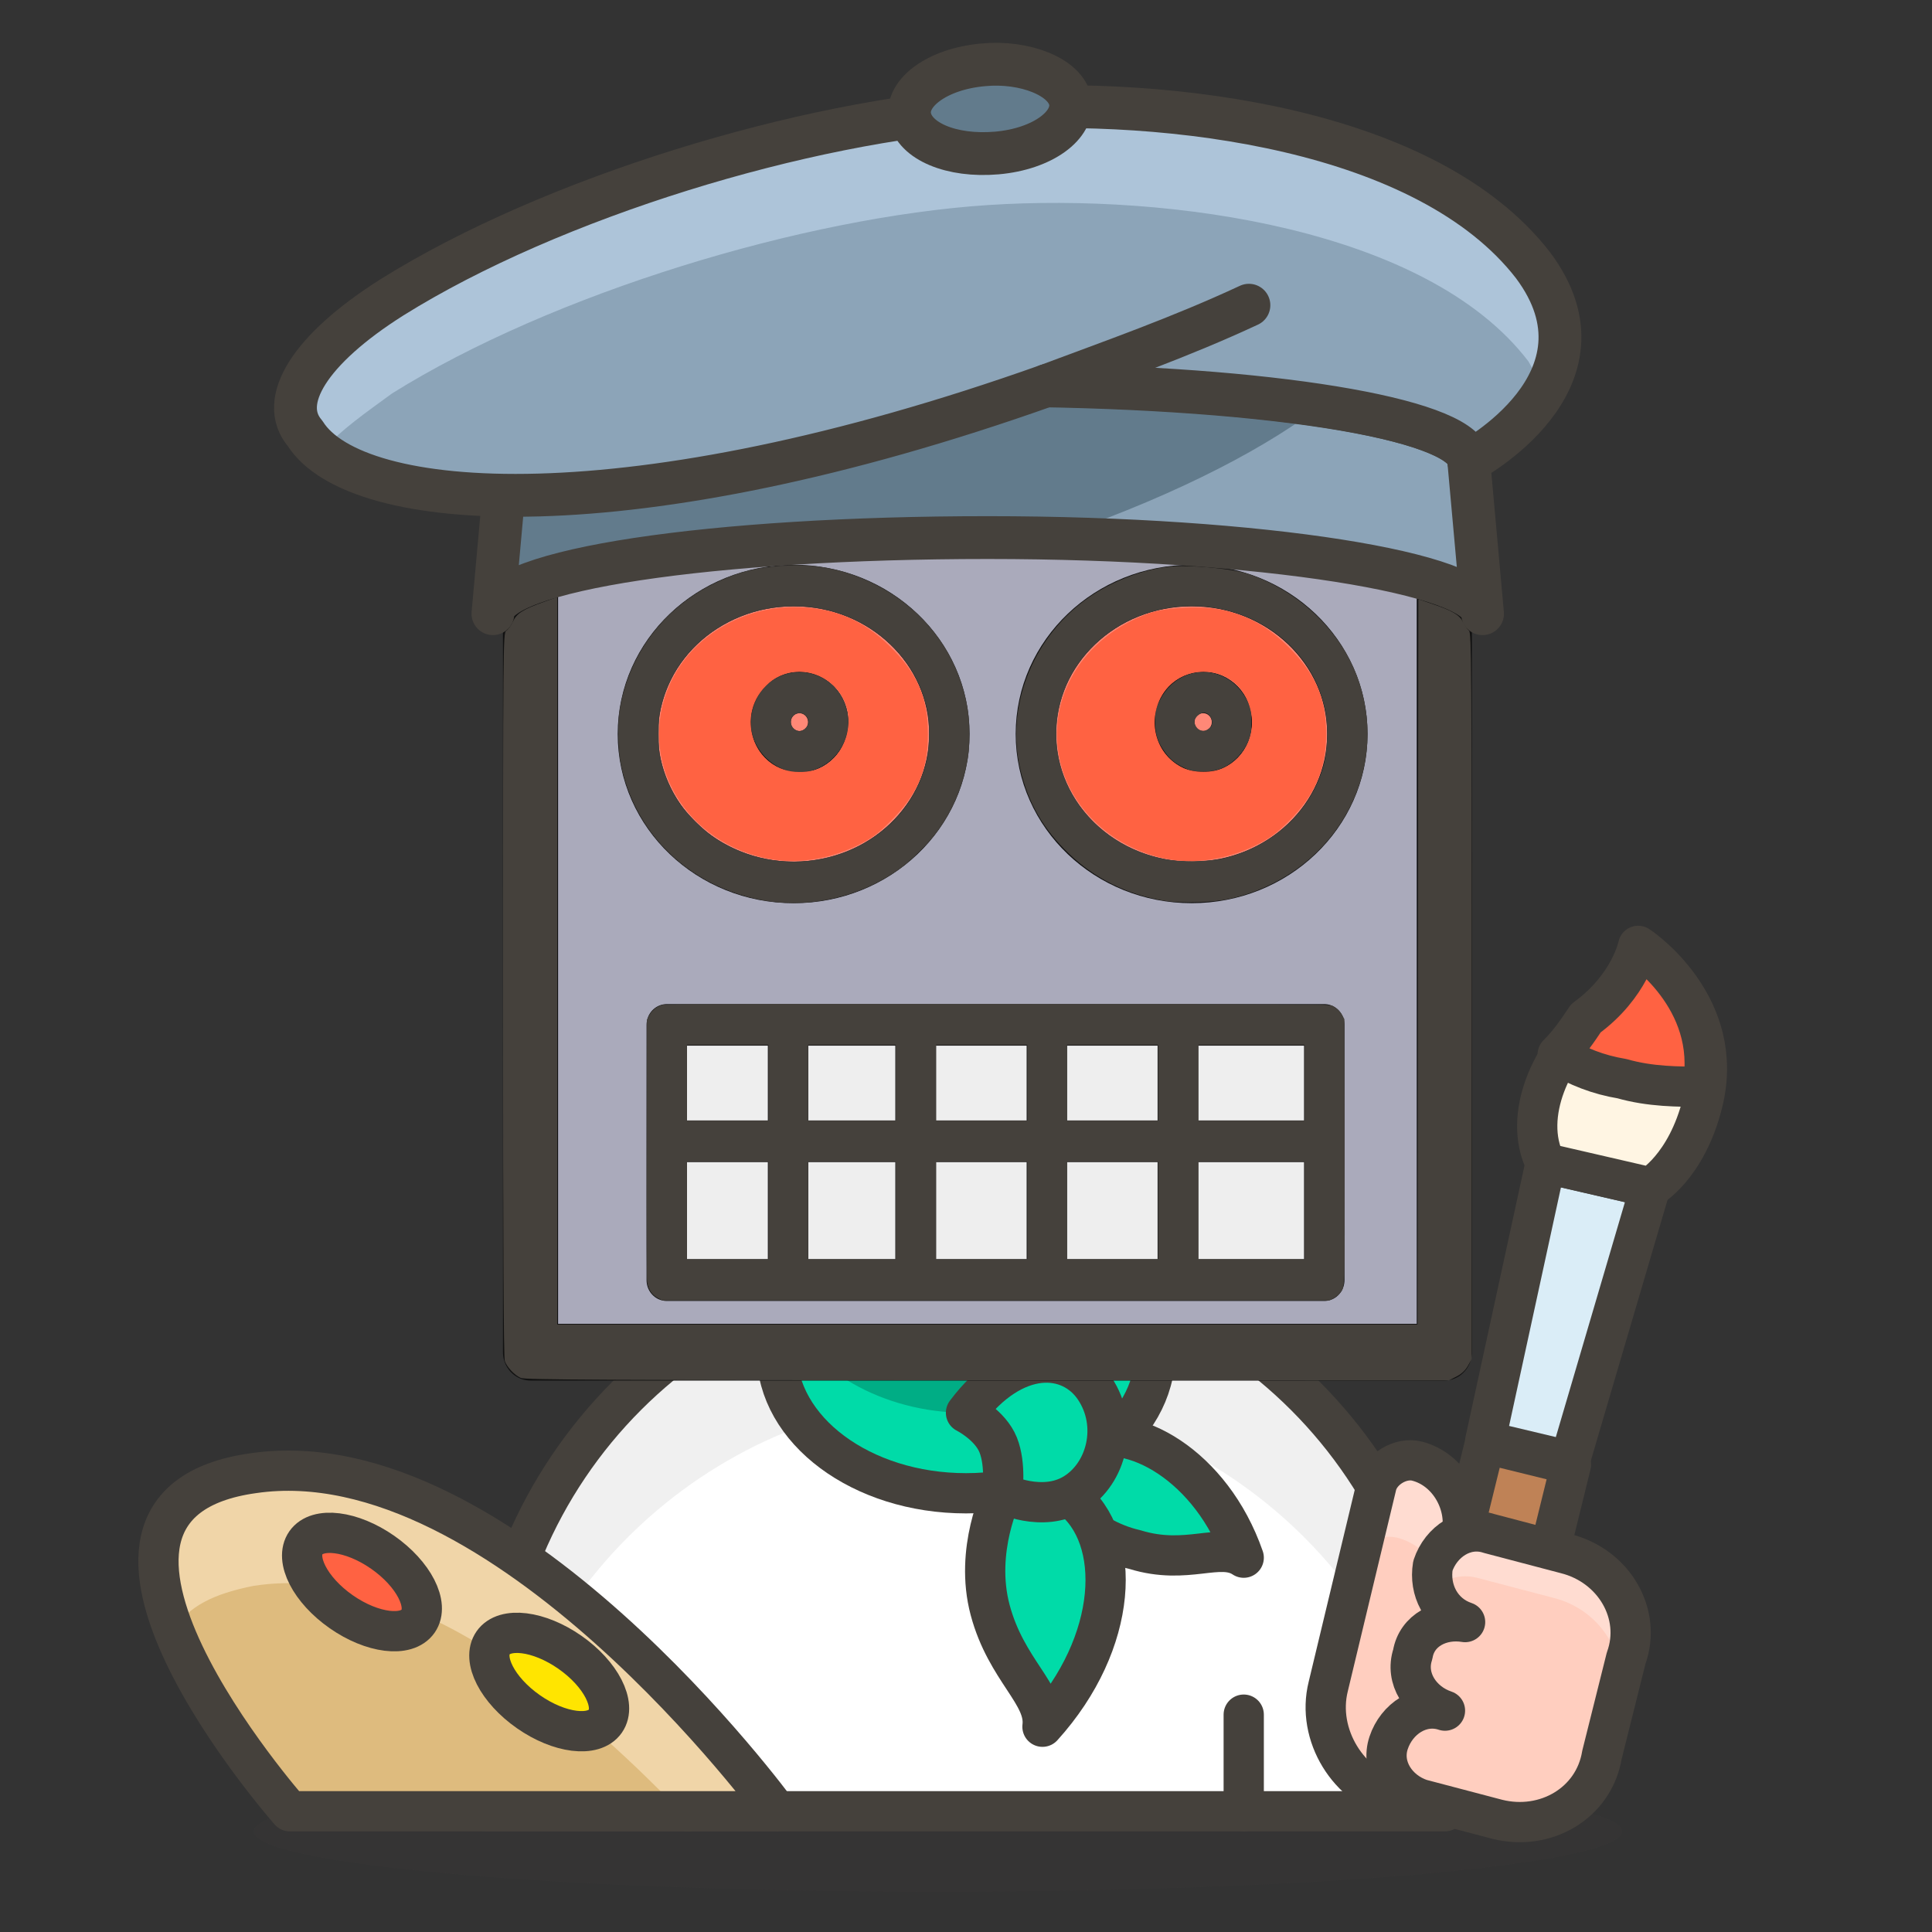 <?xml version="1.0" encoding="UTF-8" standalone="no"?>
<!-- Generator: Adobe Illustrator 21.1.0, SVG Export Plug-In . SVG Version: 6.00 Build 0)  -->

<svg
   version="1.1"
   id="Icons"
   x="0px"
   y="0px"
   viewBox="0 0 48 48"
   style="enable-background:new 0 0 48 48;"
   xml:space="preserve"
   sodipodi:docname="RobotArtist.svg"
   inkscape:version="1.2 (dc2aedaf03, 2022-05-15)"
   xmlns:inkscape="http://www.inkscape.org/namespaces/inkscape"
   xmlns:sodipodi="http://sodipodi.sourceforge.net/DTD/sodipodi-0.dtd"
   xmlns="http://www.w3.org/2000/svg"
   xmlns:svg="http://www.w3.org/2000/svg"><rect x="0" y="0" width="48" height="48" fill="#333333" stroke="none"/><defs
   id="defs842" /><sodipodi:namedview
   id="namedview840"
   pagecolor="#ffffff"
   bordercolor="#666666"
   borderopacity="1.0"
   inkscape:showpageshadow="2"
   inkscape:pageopacity="0.0"
   inkscape:pagecheckerboard="0"
   inkscape:deskcolor="#d1d1d1"
   showgrid="false"
   inkscape:zoom="17.640092"
   inkscape:cx="18.792419"
   inkscape:cy="25.028215"
   inkscape:window-width="1920"
   inkscape:window-height="1043"
   inkscape:window-x="1920"
   inkscape:window-y="0"
   inkscape:window-maximized="1"
   inkscape:current-layer="g1248" />
<style
   type="text/css"
   id="style769">
	.st0{fill:#FFE500;}
	.st1{fill:#FFA694;}
	.st2{fill:#FFF48C;}
	.st3{fill:none;stroke:#45413C;stroke-linecap:round;stroke-linejoin:round;stroke-miterlimit:10;}
	.st4{fill:#FF866E;}
	.st5{opacity:0.15;fill:#45413C;}
	.st6{fill:none;stroke:#45413C;stroke-linecap:round;stroke-miterlimit:10;}
	.st7{fill:#FF6242;}
	.st8{fill:#FFB0CA;stroke:#45413C;stroke-linecap:round;stroke-linejoin:round;stroke-miterlimit:10;}
	.st9{fill:#FF866E;stroke:#45413C;stroke-linecap:round;stroke-linejoin:round;stroke-miterlimit:10;}
	.st10{fill:#FFFFFF;stroke:#45413C;stroke-linecap:round;stroke-linejoin:round;stroke-miterlimit:10;}
	.st11{fill:#FFE500;stroke:#45413C;stroke-linecap:round;stroke-linejoin:round;stroke-miterlimit:10;}
	.st12{fill:#45413C;stroke:#45413C;stroke-linecap:round;stroke-linejoin:round;stroke-miterlimit:10;}
	.st13{fill:#00B8F0;}
	.st14{fill:#4ACFFF;}
	.st15{fill:#B89558;stroke:#45413C;stroke-linecap:round;stroke-linejoin:round;stroke-miterlimit:10;}
	.st16{fill:#B89558;}
	.st17{fill:#F7E5C6;}
	.st18{fill:#DEBB7E;}
	.st19{fill:#947746;stroke:#45413C;stroke-miterlimit:10;}
	.st20{fill:#FF866E;stroke:#45413C;stroke-miterlimit:10;}
	.st21{fill:#FFF5E3;stroke:#45413C;stroke-linecap:round;stroke-linejoin:round;stroke-miterlimit:10;}
	.st22{fill:#DEBB7E;stroke:#45413C;stroke-linecap:round;stroke-linejoin:round;stroke-miterlimit:10;}
	.st23{fill:#B89558;stroke:#45413C;stroke-miterlimit:10;}
	.st24{fill:#FFAA54;}
	.st25{fill:#724F3D;}
	.st26{fill:#A86C4D;}
	.st27{fill:#FFDA8F;}
	.st28{fill:#FFE9BD;}
	.st29{fill:#FFBE3D;}
	.st30{fill:#614B44;}
	.st31{fill:#947063;}
	.st32{fill:#D18660;}
	.st33{fill:#E09F7E;}
	.st34{fill:#BD704A;}
	.st35{fill:#FFDA8F;stroke:#45413C;stroke-linecap:round;stroke-linejoin:round;stroke-miterlimit:10;}
	.st36{fill:#D18660;stroke:#45413C;stroke-miterlimit:10;}
	.st37{fill:#DE926A;}
	.st38{fill:#FFCEBF;stroke:#45413C;stroke-linecap:round;stroke-linejoin:round;stroke-miterlimit:10;}
	.st39{fill:#FFB59E;}
	.st40{fill:#E0E0E0;}
	.st41{fill:#FFFFFF;}
	.st42{fill:#FFCEBF;}
	.st43{fill:#FFDCD1;}
	.st44{fill:#F0F0F0;stroke:#45413C;stroke-linecap:round;stroke-linejoin:round;stroke-miterlimit:10;}
	.st45{fill:#00DFEB;stroke:#45413C;stroke-linecap:round;stroke-linejoin:round;stroke-miterlimit:10;}
	.st46{fill:#EBCB00;}
	.st47{fill:#87898C;stroke:#45413C;stroke-linecap:round;stroke-linejoin:round;stroke-miterlimit:10;}
	.st48{fill:#C0DCEB;stroke:#45413C;stroke-linecap:round;stroke-linejoin:round;stroke-miterlimit:10;}
	.st49{fill:#E8F4FA;}
	.st50{fill:#80DDFF;}
	.st51{fill:#FF6196;}
	.st52{fill:#FF6196;stroke:#45413C;stroke-linecap:round;stroke-linejoin:round;stroke-miterlimit:10;}
	.st53{fill:#724F3D;stroke:#45413C;stroke-linecap:round;stroke-linejoin:round;stroke-miterlimit:10;}
	.st54{fill:#656769;stroke:#45413C;stroke-linecap:round;stroke-linejoin:round;stroke-miterlimit:10;}
	.st55{fill:#DAEDF7;stroke:#45413C;stroke-linecap:round;stroke-linejoin:round;stroke-miterlimit:10;}
	.st56{fill:#F0D5A8;}
	.st57{fill:#DAEDF7;}
	.st58{fill:#A86C4D;stroke:#45413C;stroke-linecap:round;stroke-linejoin:round;stroke-miterlimit:10;}
	.st59{fill:#FF6242;stroke:#45413C;stroke-linecap:round;stroke-linejoin:round;stroke-miterlimit:10;}
	.st60{fill:#009FD9;stroke:#45413C;stroke-linecap:round;stroke-linejoin:round;stroke-miterlimit:10;}
	.st61{fill:#656769;}
	.st62{fill:#525252;}
	.st63{fill:#525252;stroke:#45413C;stroke-linecap:round;stroke-linejoin:round;stroke-miterlimit:10;}
	.st64{fill:#6DD627;}
	.st65{fill:#009FD9;}
	.st66{fill:#ADC4D9;}
	.st67{fill:#C0DCEB;}
	.st68{fill:#FF8A14;}
	.st69{fill:#EB6D00;}
	.st70{fill:#00DBA8;stroke:#45413C;stroke-linecap:round;stroke-linejoin:round;stroke-miterlimit:10;}
	.st71{fill:#B8ECFF;}
	.st72{fill:#FF87AF;}
	.st73{fill:#80DDFF;stroke:#45413C;stroke-linecap:round;stroke-linejoin:round;stroke-miterlimit:10;}
	.st74{fill:#00DBA8;}
	.st75{fill:#00F5BC;}
	.st76{fill:#E5FEFF;stroke:#45413C;stroke-linecap:round;stroke-linejoin:round;stroke-miterlimit:10;}
	.st77{fill:#46B000;}
	.st78{fill:#46B000;stroke:#45413C;stroke-linecap:round;stroke-linejoin:round;stroke-miterlimit:10;}
	.st79{fill:#BF8256;stroke:#45413C;stroke-linecap:round;stroke-linejoin:round;stroke-miterlimit:10;}
	.st80{fill:#ADC4D9;stroke:#45413C;stroke-linecap:round;stroke-linejoin:round;stroke-miterlimit:10;}
	.st81{fill:#BDBEC0;}
	.st82{fill:#F0F0F0;}
	.st83{fill:#FFB59E;stroke:#45413C;stroke-linecap:round;stroke-linejoin:round;stroke-miterlimit:10;}
	.st84{fill:#45413C;}
	.st85{fill:#E04122;}
	.st86{fill:none;stroke:#48CF3E;stroke-linecap:round;stroke-linejoin:round;stroke-miterlimit:10;}
	.st87{fill:none;stroke:#FF4064;stroke-linecap:round;stroke-linejoin:round;stroke-miterlimit:10;}
	.st88{fill:none;stroke:#FFB700;stroke-linecap:round;stroke-linejoin:round;stroke-miterlimit:10;}
	.st89{fill:#BF8DF2;}
	.st90{fill:#9F5AE5;}
	.st91{fill:#00AD85;}
	.st92{fill:#8CA4B8;}
	.st93{fill:#627B8C;}
	.st94{fill:#627B8C;stroke:#45413C;stroke-linecap:round;stroke-linejoin:round;stroke-miterlimit:10;}
	.st95{fill:#87898C;}
	.st96{fill:#FF8A14;stroke:#45413C;stroke-linecap:round;stroke-linejoin:round;stroke-miterlimit:10;}
	.st97{fill:#E04122;stroke:#45413C;stroke-linecap:round;stroke-linejoin:round;stroke-miterlimit:10;}
	.st98{fill:#EBCB00;stroke:#45413C;stroke-linecap:round;stroke-linejoin:round;stroke-miterlimit:10;}
	.st99{fill:#6DD627;stroke:#45413C;stroke-linecap:round;stroke-linejoin:round;stroke-miterlimit:10;}
	.st100{fill:#FFB0CA;}
	.st101{fill:#FFB59E;stroke:#FFAA54;stroke-miterlimit:10;}
	.st102{fill:#FF87AF;stroke:#45413C;stroke-linecap:round;stroke-linejoin:round;stroke-miterlimit:10;}
</style>
<g
   id="g837">
	
	<g
   id="g808">
		<ellipse
   id="XMLID_2805_"
   class="st5"
   cx="23.3"
   cy="45.5"
   rx="17"
   ry="1.5" />
		<path
   id="XMLID_2804_"
   class="st41"
   d="M35.9,45H12.1v-1.9c0-6.6,5.3-11.9,11.9-11.9h0c6.6,0,11.9,5.3,11.9,11.9V45z" />
		<path
   class="st82"
   d="M24,31.2c-6.6,0-11.9,5.3-11.9,11.9V45h0.1C13,39.2,18,34.7,24,34.7S35,39.2,35.8,45h0.1v-1.9    C35.9,36.5,30.6,31.2,24,31.2z"
   id="path774" />
		<path
   id="XMLID_2803_"
   class="st3"
   d="M35.9,45H12.1v-1.9c0-6.6,5.3-11.9,11.9-11.9h0c6.6,0,11.9,5.3,11.9,11.9V45z" />
		<ellipse
   id="XMLID_2802_"
   class="st74"
   cx="24"
   cy="33.6"
   rx="4.7"
   ry="3.5" />
		<path
   id="XMLID_2801_"
   class="st91"
   d="M24,30.1c-2.1,0-3.9,1.1-4.5,2.5c0.6,1.4,2.4,2.5,4.5,2.5s3.9-1.1,4.5-2.5    C27.9,31.2,26.1,30.1,24,30.1z" />
		<ellipse
   id="XMLID_2800_"
   class="st3"
   cx="24"
   cy="33.6"
   rx="4.7"
   ry="3.5" />
		
		<line
   id="XMLID_2798_"
   class="st3"
   x1="17.1"
   y1="45"
   x2="17.1"
   y2="42.6" />
		<line
   id="XMLID_2797_"
   class="st3"
   x1="30.9"
   y1="45"
   x2="30.9"
   y2="42.6" />
		<path
   id="XMLID_2796_"
   class="st70"
   d="M26.1,37.1c0,0,0.8,1.1,2.1,1.4c1.3,0.4,2.1-0.2,2.7,0.2c-0.8-2.3-2.8-3.4-4-2.9    S26.1,37.1,26.1,37.1z" />
		<path
   id="XMLID_2795_"
   class="st70"
   d="M24.9,37.1c0,0-0.7,1.4-0.3,2.9s1.4,2.1,1.3,2.9c1.9-2.1,2-4.7,0.7-5.7    C25.4,36.2,24.9,37.1,24.9,37.1z" />
		<path
   id="XMLID_2794_"
   class="st70"
   d="M24,35.1c0,0,0.6,0.3,0.8,0.8c0.2,0.5,0.1,1.2,0.1,1.2s1,0.5,1.8,0s1.1-1.7,0.5-2.6    S25.2,33.5,24,35.1z" />
		<path
   id="XMLID_2793_"
   class="st18"
   d="M7.2,45c0,0-6.7-7.6-0.9-8.4c6.2-0.9,13,8.4,13,8.4H7.2z" />
		<path
   id="XMLID_2792_"
   class="st56"
   d="M6.3,39.4c3.9-0.6,8,2.9,10.6,5.6h2.4c0,0-6.8-9.4-13-8.4c-2.5,0.4-2.7,2.1-2,3.9    C4.7,39.9,5.3,39.6,6.3,39.4z" />
		<path
   id="XMLID_2791_"
   class="st3"
   d="M7.2,45c0,0-6.7-7.6-0.9-8.4c6.2-0.9,13,8.4,13,8.4H7.2z" />
		
			<ellipse
   id="XMLID_2790_"
   transform="matrix(0.573 -0.82 0.82 0.573 -28.39 24.166)"
   class="st59"
   cx="9"
   cy="39.3"
   rx="0.9"
   ry="1.7" />
		
			<ellipse
   id="XMLID_2789_"
   transform="matrix(0.573 -0.82 0.82 0.573 -28.424 28.99)"
   class="st11"
   cx="13.6"
   cy="41.8"
   rx="0.9"
   ry="1.7" />
		<polygon
   id="XMLID_2788_"
   class="st55"
   points="39,36.3 36.9,35.8 38.4,28.9 41,29.5   " />
		
			<rect
   id="XMLID_2787_"
   x="35.9"
   y="36"
   transform="matrix(0.971 0.239 -0.239 0.971 10.639 -7.675)"
   class="st79"
   width="2.2"
   height="8.2" />
		<path
   id="XMLID_2786_"
   class="st21"
   d="M38.4,28.9c-0.6-1.2,0.2-2.8,1.1-3.5c1.1-0.9,1.3-1.8,1.3-1.8s2.1,1.4,1.5,3.8    C41.9,29,41,29.5,41,29.5L38.4,28.9z" />
		<path
   id="XMLID_2785_"
   class="st59"
   d="M38.7,26.2c0.5,0.3,1,0.5,1.6,0.6c0.7,0.2,1.4,0.2,2,0.2c0.4-2.2-1.6-3.5-1.6-3.5    s-0.2,1-1.3,1.8C39.2,25.6,39,25.9,38.7,26.2z" />
		<path
   id="XMLID_2784_"
   class="st42"
   d="M34.7,44.7L34.7,44.7l1.6-6.5c0.2-0.8-0.3-1.7-1.1-1.9h0c-0.4-0.1-0.9,0.2-1,0.6l-1.2,5    C32.7,43.1,33.5,44.4,34.7,44.7z" />
		<path
   id="XMLID_2783_"
   class="st43"
   d="M35.2,36.3c-0.4-0.1-0.9,0.2-1,0.6l-0.5,1.9c0.1-0.4,0.5-0.7,1-0.6c0.8,0.2,1.3,1,1.1,1.9    l0.5-1.9C36.6,37.3,36,36.5,35.2,36.3z" />
		<path
   id="XMLID_2782_"
   class="st3"
   d="M34.7,44.7L34.7,44.7l1.6-6.5c0.2-0.8-0.3-1.7-1.1-1.9h0c-0.4-0.1-0.9,0.2-1,0.6l-1.2,5    C32.7,43.1,33.5,44.4,34.7,44.7z" />
		<path
   id="XMLID_2781_"
   class="st42"
   d="M38.9,38.6L37,38.1c-0.6-0.2-1.2,0.2-1.4,0.8c-0.1,0.6,0.2,1.2,0.8,1.4    c-0.6-0.1-1.2,0.2-1.3,0.8c-0.2,0.6,0.2,1.2,0.8,1.4c-0.6-0.2-1.2,0.2-1.4,0.8c-0.2,0.6,0.2,1.2,0.8,1.4l1.9,0.5h0    c1.2,0.3,2.4-0.4,2.6-1.6l0.6-2.4C40.8,40.1,40.1,38.9,38.9,38.6L38.9,38.6z" />
		<g
   id="XMLID_2779_">
			<path
   id="XMLID_2780_"
   class="st43"
   d="M38.9,38.6L37,38.1c-0.6-0.2-1.2,0.2-1.4,0.8c-0.1,0.2,0,0.4,0,0.6     c0.3-0.3,0.7-0.4,1.1-0.3l1.9,0.5c1.2,0.3,1.9,1.5,1.6,2.6l0.3-1.1C40.8,40.1,40.1,38.9,38.9,38.6z" />
		</g>
		<path
   id="XMLID_2778_"
   class="st3"
   d="M38.9,38.6L37,38.1c-0.6-0.2-1.2,0.2-1.4,0.8c-0.1,0.6,0.2,1.2,0.8,1.4    c-0.6-0.1-1.2,0.2-1.3,0.8c-0.2,0.6,0.2,1.2,0.8,1.4c-0.6-0.2-1.2,0.2-1.4,0.8c-0.2,0.6,0.2,1.2,0.8,1.4l1.9,0.5h0    c1.2,0.3,2.4-0.4,2.6-1.6l0.6-2.4C40.8,40.1,40.1,38.9,38.9,38.6L38.9,38.6z" />
	</g><g
   stroke-linejoin="round"
   stroke="#111111"
   stroke-width="0.7"
   fill="#aaaabb"
   id="g1248"
   transform="matrix(1.433,0,0,1.475,10.26,7.173)"><rect
     height="14.584"
     width="15.843"
     y="3.329"
     x="2.038"
     stroke-width="0.956"
     id="rect1232"
     inkscape:label="rect1232" /><g
     fill="#ff8877"
     id="g1242"><ellipse
       rx="2.7"
       ry="2.5"
       cy="7.5"
       cx="6.6"
       id="ellipse1234" /><ellipse
       rx="2.7"
       ry="2.5"
       cy="7.5"
       cx="13.5"
       id="ellipse1236" /><circle
       r="0.5"
       cy="7.3"
       cx="6.7"
       id="circle1238" /><circle
       r="0.5"
       cy="7.3"
       cx="13.7"
       id="circle1240" /></g><rect
     height="4.3"
     width="11.4"
     y="12.4"
     x="4.4"
     fill="#eeeeee"
     id="rect1244" /><path
     fill="none"
     d="m 6.503,12.32 v 4.26 m 6.757,-4.26 v 4.26 M 8.713,12.32 v 4.26 m 2.277,-4.26 v 4.26 M 4.419,14.36 h 11.24"
     id="path1246"
     style="fill:#45413c;fill-opacity:1" /><path
     style="fill:#45413c;fill-opacity:1;stroke:#45413c;stroke-width:0.029;stroke-opacity:1"
     d="m 12.942,34.22 c -0.153,-0.068 -0.33,-0.254 -0.388,-0.407 -0.03,-0.081 -0.044,-2.853 -0.044,-9.103 0,-8.745 0.002,-8.988 0.077,-9.029 0.042,-0.023 0.116,-0.125 0.164,-0.227 0.097,-0.206 0.243,-0.298 0.777,-0.49 l 0.298,-0.107 v 9.032 9.032 h 10.699 10.699 l 0.01,-9.007 0.01,-9.007 0.329,0.112 c 0.5,0.17 0.667,0.269 0.758,0.447 0.044,0.086 0.109,0.181 0.145,0.21 0.059,0.049 0.065,0.919 0.064,9.071 l -6.77e-4,9.017 -0.092,0.165 c -0.061,0.108 -0.155,0.196 -0.276,0.257 l -0.183,0.093 -11.462,-0.002 c -9.485,-0.001 -11.483,-0.011 -11.586,-0.057 z"
     id="path4074"
     transform="matrix(0.698,0,0,0.678,-7.16,-4.864)" /><path
     style="fill:#45413c;fill-opacity:1;stroke:#45413c;stroke-width:0.015;stroke-opacity:1"
     d="m 16.341,32.24 c -0.138,-0.072 -0.223,-0.196 -0.256,-0.372 -0.015,-0.08 -0.02,-1.185 -0.016,-3.322 l 0.006,-3.202 0.055,-0.108 c 0.07,-0.137 0.201,-0.237 0.347,-0.267 0.081,-0.017 2.47,-0.022 8.328,-0.018 7.968,0.005 8.217,0.007 8.29,0.046 0.105,0.056 0.19,0.139 0.244,0.239 l 0.046,0.086 0.006,3.268 c 0.006,3.594 0.014,3.375 -0.124,3.543 -0.035,0.043 -0.106,0.098 -0.157,0.123 l -0.093,0.045 h -8.281 -8.281 z m 2.755,-2.166 v -1.215 h -1.021 -1.021 v 1.215 1.215 h 1.021 1.021 z m 3.161,0 v -1.215 h -1.097 -1.097 v 1.215 1.215 h 1.097 1.097 z m 3.269,0 V 28.859 H 24.386 23.247 v 1.215 1.215 h 1.14 1.14 z m 3.247,0 v -1.215 h -1.14 -1.14 v 1.215 1.215 h 1.14 1.14 z m 3.634,0 v -1.215 h -1.323 -1.323 v 1.215 1.215 h 1.323 1.323 z M 19.096,26.902 v -0.946 h -1.021 -1.021 v 0.946 0.946 h 1.021 1.021 z m 3.161,0 v -0.946 h -1.097 -1.097 v 0.946 0.946 h 1.097 1.097 z m 3.269,0 V 25.956 H 24.386 23.247 v 0.946 0.946 h 1.14 1.14 z m 3.247,0 v -0.946 h -1.14 -1.14 v 0.946 0.946 h 1.14 1.14 z m 3.634,0 v -0.946 h -1.323 -1.323 v 0.946 0.946 h 1.323 1.323 z"
     id="path4076"
     transform="matrix(0.698,0,0,0.678,-7.16,-4.864)" /><path
     style="fill:#45413c;fill-opacity:1;stroke:#45413c;stroke-width:0.015;stroke-opacity:1"
     d="m 19.376,22.415 c -0.521,-0.039 -1.093,-0.193 -1.581,-0.424 -1.267,-0.602 -2.134,-1.727 -2.38,-3.088 -0.054,-0.298 -0.065,-0.915 -0.022,-1.211 0.199,-1.367 1.056,-2.543 2.31,-3.169 0.575,-0.287 1.061,-0.416 1.735,-0.461 0.795,-0.053 1.51,0.084 2.213,0.423 1.279,0.616 2.136,1.736 2.371,3.096 0.061,0.354 0.066,0.919 0.012,1.247 -0.123,0.737 -0.407,1.387 -0.852,1.946 -0.187,0.234 -0.563,0.601 -0.789,0.769 -0.858,0.636 -1.952,0.952 -3.016,0.872 z m 0.688,-1.018 c 1.335,-0.138 2.44,-0.972 2.857,-2.157 0.123,-0.348 0.161,-0.584 0.162,-1.004 0.001,-0.414 -0.024,-0.58 -0.141,-0.946 -0.322,-1.007 -1.229,-1.837 -2.314,-2.119 -0.846,-0.22 -1.756,-0.122 -2.522,0.272 -0.878,0.451 -1.474,1.201 -1.695,2.136 -0.05,0.213 -0.056,0.282 -0.057,0.647 -2.18e-4,0.317 0.009,0.449 0.039,0.591 0.089,0.413 0.245,0.781 0.479,1.138 0.168,0.254 0.601,0.684 0.867,0.86 0.695,0.459 1.519,0.666 2.323,0.583 z"
     id="path4078"
     transform="matrix(0.698,0,0,0.678,-7.16,-4.864)" /><path
     style="fill:#45413c;fill-opacity:1;stroke:#45413c;stroke-width:0.015;stroke-opacity:1"
     d="m 19.677,19.167 c -0.463,-0.077 -0.881,-0.478 -0.99,-0.951 -0.094,-0.408 0.048,-0.886 0.349,-1.178 0.549,-0.533 1.458,-0.408 1.852,0.254 0.17,0.286 0.225,0.678 0.136,0.976 -0.181,0.607 -0.764,0.996 -1.346,0.899 z m 0.335,-1.069 c 0.059,-0.059 0.073,-0.09 0.073,-0.158 0,-0.167 -0.158,-0.275 -0.31,-0.212 -0.156,0.065 -0.185,0.277 -0.053,0.388 0.096,0.081 0.197,0.075 0.29,-0.018 z"
     id="path4080"
     transform="matrix(0.698,0,0,0.678,-7.16,-4.864)" /><path
     style="fill:#45413c;fill-opacity:1;stroke:#45413c;stroke-width:0.025;stroke-opacity:1"
     d="M 28.926,22.367 C 28.008,22.217 27.205,21.82 26.555,21.196 25.929,20.595 25.557,19.952 25.359,19.126 c -0.366,-1.524 0.263,-3.197 1.571,-4.183 0.694,-0.523 1.659,-0.869 2.417,-0.866 0.579,0.002 1.35,0.092 1.644,0.191 1.333,0.45 2.393,1.503 2.781,2.761 0.718,2.33 -0.74,4.724 -3.221,5.288 -0.415,0.094 -1.205,0.119 -1.625,0.05 z m 1.571,-1.056 c 1.17,-0.315 2.073,-1.173 2.383,-2.264 0.114,-0.402 0.132,-0.999 0.042,-1.431 -0.353,-1.701 -2.078,-2.816 -3.899,-2.521 -1.182,0.192 -2.185,0.976 -2.589,2.026 -0.704,1.826 0.427,3.787 2.436,4.223 0.451,0.098 1.199,0.083 1.628,-0.033 z"
     id="path4082"
     transform="matrix(0.698,0,0,0.678,-7.16,-4.864)" /><path
     style="fill:#45413c;fill-opacity:1;stroke:#45413c;stroke-width:0.025;stroke-opacity:1"
     d="m 29.493,19.097 c -0.247,-0.104 -0.402,-0.219 -0.531,-0.395 -0.195,-0.266 -0.255,-0.45 -0.255,-0.778 4.09e-4,-0.252 0.015,-0.318 0.117,-0.524 0.295,-0.598 0.957,-0.851 1.539,-0.586 0.256,0.116 0.457,0.315 0.606,0.599 0.088,0.168 0.1,0.23 0.101,0.514 2.87e-4,0.279 -0.013,0.351 -0.1,0.537 -0.128,0.274 -0.394,0.527 -0.655,0.625 -0.244,0.091 -0.616,0.095 -0.822,0.009 z m 0.566,-1.003 c 0.137,-0.117 0.024,-0.401 -0.159,-0.401 -0.098,0 -0.244,0.134 -0.244,0.223 0,0.103 0.067,0.207 0.155,0.239 0.089,0.033 0.158,0.016 0.248,-0.062 z"
     id="path4084"
     transform="matrix(0.698,0,0,0.678,-7.16,-4.864)" /><path
     style="fill:#ff6242;fill-opacity:1;stroke:#ff6242;stroke-width:0.037;stroke-opacity:1"
     d="m 19.013,21.301 c -2.137,-0.47 -3.234,-2.624 -2.274,-4.463 0.547,-1.047 1.734,-1.736 2.987,-1.734 0.959,0.002 1.699,0.306 2.378,0.98 0.669,0.664 0.925,1.26 0.925,2.157 0,0.88 -0.254,1.476 -0.908,2.135 -0.317,0.319 -0.5,0.453 -0.851,0.621 -0.737,0.354 -1.537,0.461 -2.256,0.303 z m 1.393,-2.213 c 0.599,-0.29 0.87,-1.116 0.564,-1.723 -0.36,-0.714 -1.285,-0.92 -1.873,-0.417 -0.91,0.779 -0.413,2.251 0.759,2.251 0.216,0 0.395,-0.036 0.55,-0.111 z"
     id="path4362"
     transform="matrix(0.698,0,0,0.678,-7.16,-4.864)" /><path
     style="fill:#ff6242;fill-opacity:1;stroke:#ff6242;stroke-width:0.037;stroke-opacity:1"
     d="m 28.989,21.322 c -1.313,-0.258 -2.354,-1.206 -2.636,-2.401 -0.366,-1.551 0.551,-3.083 2.192,-3.664 0.438,-0.155 1.353,-0.193 1.85,-0.076 0.627,0.147 1.114,0.424 1.598,0.906 0.667,0.665 0.929,1.272 0.928,2.153 -0.001,0.856 -0.274,1.5 -0.903,2.131 -0.308,0.309 -0.503,0.451 -0.851,0.622 -0.695,0.34 -1.501,0.461 -2.177,0.329 z m 1.406,-2.223 c 0.644,-0.295 0.904,-1.067 0.588,-1.745 -0.422,-0.906 -1.728,-0.912 -2.177,-0.011 -0.331,0.665 -0.072,1.453 0.578,1.755 0.276,0.128 0.733,0.129 1.011,0.001 z"
     id="path4364"
     transform="matrix(0.698,0,0,0.678,-7.16,-4.864)" /></g>
	
	
	
	<g
   id="XMLID_2764_">
		
	</g>
	
	
	
	<path
   id="XMLID_2612_"
   class="st92"
   d="m 12.247,15.247 c 0,-1.095 5.464,-1.891 12.293,-1.891 6.83,0 12.293,0.896 12.293,1.891 l -0.341,-3.782 c 0,-1.095 -5.35,-1.891 -11.952,-1.891 -6.602,0 -11.952,0.896 -11.952,1.891 z"
   style="stroke-width:1.064" />
	<g
   id="XMLID_2608_"
   transform="matrix(1.138,0,0,0.995,-2.778,-0.678)">
		<path
   id="XMLID_2610_"
   class="st93"
   d="m 13.2,15.9 c 0,0.1 0,0.1 0,0 z" />
		<path
   id="XMLID_2609_"
   class="st93"
   d="m 24,10.2 c -5.8,0 -10.5,0.9 -10.5,1.9 l -0.3,3.8 c 0.2,-1 4.9,-1.9 10.8,-1.9 0.6,0 1.1,0 1.7,0 2.5,-1 4.5,-2.2 5.7,-3.3 -1.9,-0.2 -4.5,-0.5 -7.4,-0.5 z" />
	</g>
	<path
   id="XMLID_2600_"
   class="st3"
   d="m 12.247,15.247 c 0,-1.095 5.464,-1.891 12.293,-1.891 6.83,0 12.293,0.896 12.293,1.891 l -0.341,-3.782 c 0,-1.095 -5.35,-1.891 -11.952,-1.891 -6.602,0 -11.952,0.896 -11.952,1.891 z"
   style="stroke-width:1.064" />
	<path
   id="XMLID_2597_"
   class="st92"
   d="M 38.086,6.588 C 35.468,3.204 29.094,2.407 24.541,2.706 19.988,3.005 13.727,4.896 9.743,7.384 7.694,8.678 6.897,9.972 7.58,10.768 c 1.252,1.991 8.082,2.488 18.44,-1.194 5.919,0.1 10.472,0.896 10.472,1.891 0,0 3.756,-1.991 1.594,-4.877 z"
   style="stroke-width:1.064" />
	<path
   id="XMLID_2596_"
   class="st66"
   d="M 8.036,11.166 C 8.491,10.669 9.06,10.271 9.743,9.773 13.727,7.285 19.988,5.393 24.541,5.095 29.094,4.796 35.468,5.692 37.972,8.977 38.086,9.176 38.2,9.375 38.314,9.574 38.769,8.778 38.883,7.782 37.972,6.488 35.468,3.204 29.094,2.407 24.541,2.706 19.988,3.005 13.727,4.896 9.743,7.384 7.694,8.678 6.897,9.972 7.58,10.768 c 0.114,0.1 0.228,0.299 0.455,0.398 z"
   style="stroke-width:1.064" />
	<path
   id="XMLID_2595_"
   class="st3"
   d="M 38.086,6.588 C 35.468,3.204 29.094,2.407 24.541,2.706 19.988,3.005 13.727,4.896 9.743,7.384 7.694,8.678 6.897,9.972 7.58,10.768 c 1.252,1.991 8.082,2.488 18.44,-1.194 5.919,0.1 10.472,0.896 10.472,1.891 0,0 3.756,-1.991 1.594,-4.877 z"
   style="stroke-width:1.064" />
	<path
   id="XMLID_2594_"
   class="st3"
   d="M 26.02,9.574 C 27.614,8.977 29.321,8.379 31.029,7.583"
   style="stroke-width:1.064" />
	<path
   id="XMLID_2593_"
   class="st94"
   d="M 26.59,2.507 C 26.703,3.104 25.907,3.701 24.768,3.801 23.63,3.9 22.719,3.502 22.606,2.905 22.492,2.308 23.289,1.711 24.427,1.611 c 1.024,-0.1 2.049,0.299 2.163,0.896 z"
   style="stroke-width:1.064" />
</g>
</svg>
